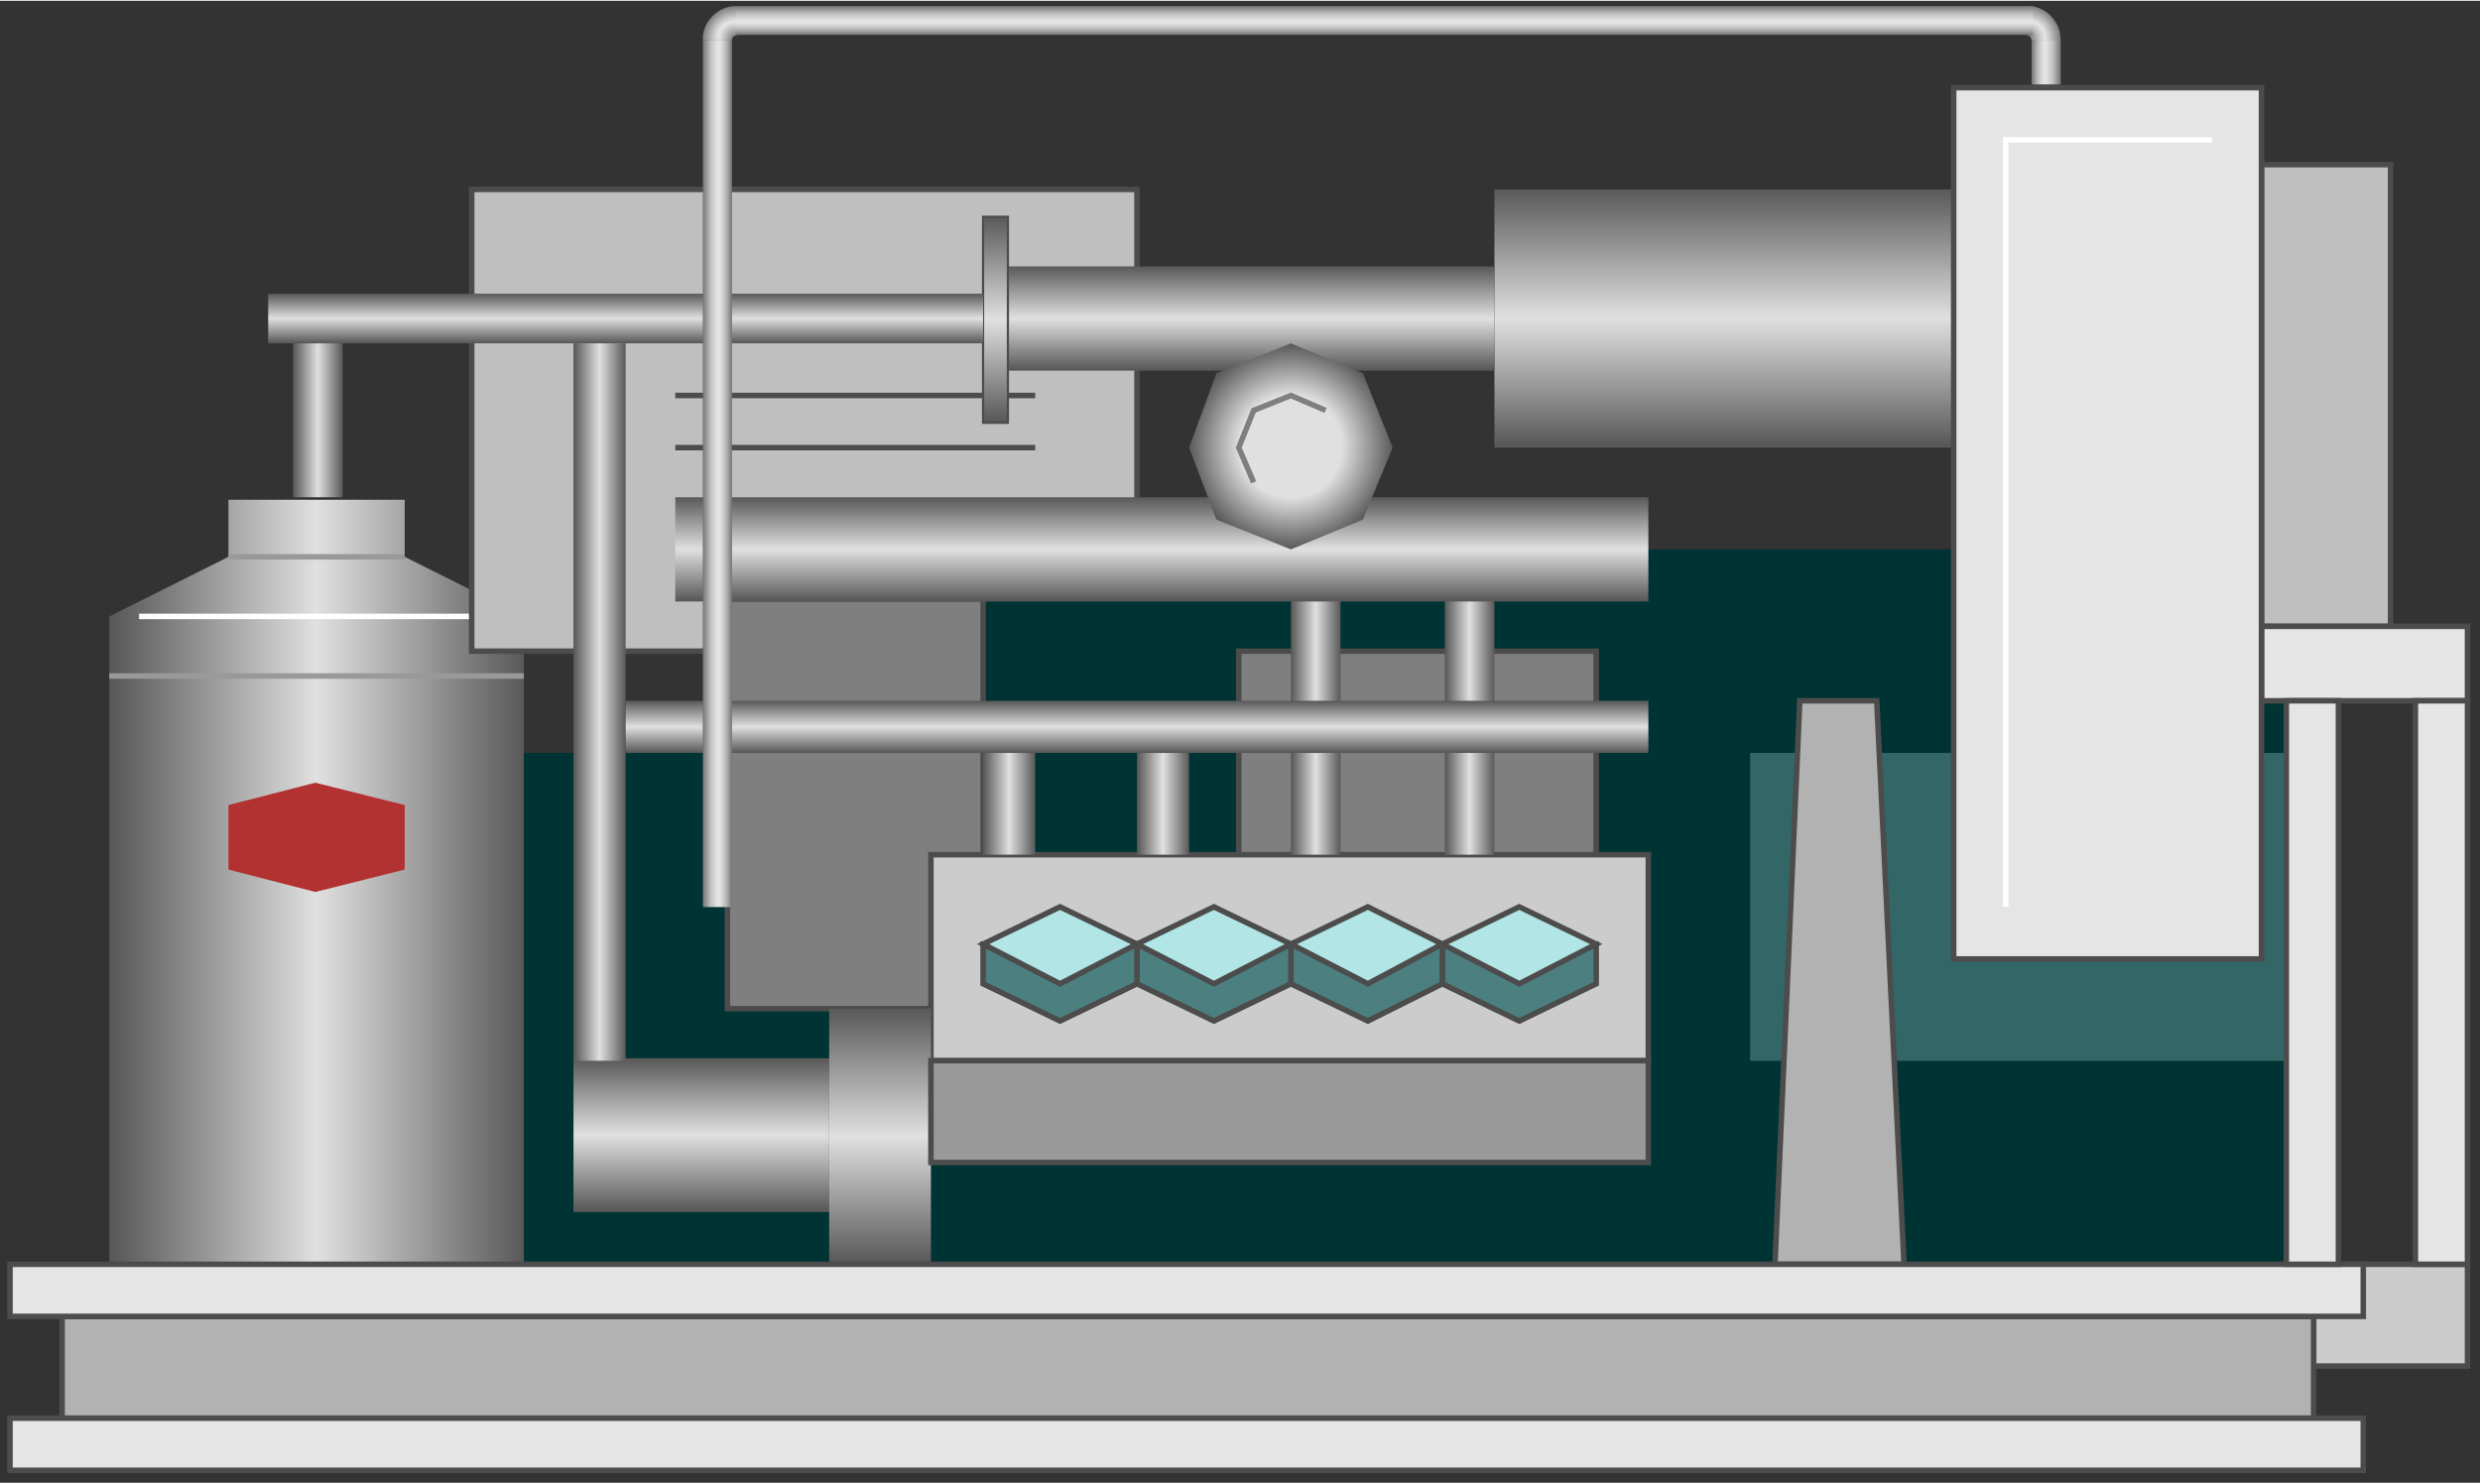 <svg version="1.1" xmlns="http://www.w3.org/2000/svg" xmlns:xlink="http://www.w3.org/1999/xlink" width="112px" height="67px" viewBox="0 0 112.5 67.227" enable-background="new 0 0 112.5 67.227" xml:space="preserve">
<rect x="0" y="0" width="112.5" height="67.227" fill="#333333" stroke="none"/>
<g id="Group_Cylinders">
	<linearGradient id="SVGID_1_" gradientUnits="userSpaceOnUse" x1="78.209" y1="20.27" x2="78.209" y2="8.558">
		<stop offset="0.01" style="stop-color:#595959" />
		<stop offset="0.5" style="stop-color:#E0E0E0" />
		<stop offset="1" style="stop-color:#595959" />
	</linearGradient>
	<path fill="url(#SVGID_1_)" d="M88.625,20.27H67.792V8.558h20.833V20.27z" />
	<linearGradient id="SVGID_2_" gradientUnits="userSpaceOnUse" x1="4.957" y1="39.975" x2="23.763" y2="39.975">
		<stop offset="0.01" style="stop-color:#595959" />
		<stop offset="0.5" style="stop-color:#E0E0E0" />
		<stop offset="1" style="stop-color:#595959" />
	</linearGradient>
	<path fill="url(#SVGID_2_)" d="M23.763,27.927v29.39H4.958v-29.39l5.405-2.703v-2.59h7.995v2.59L23.763,27.927" />
	<path fill="none" stroke="#999999" stroke-width="0.25" d="M4.958,30.629h18.805" />
	<path fill="none" stroke="#FFFFFF" stroke-width="0.25" d="M6.309,27.927h16.103" />
	<path fill="none" stroke="#999999" stroke-width="0.25" d="M10.363,25.224h7.995" />
</g>
<g id="Group_Control_Box">
	<path fill="#BFBFBF" stroke="#4C4C4C" stroke-width="0.25" d="M21.398,8.558h30.179v20.945H21.398V8.558z" />
	<path fill="none" stroke="#4C4C4C" stroke-width="0.25" d="M30.632,20.27H46.96" />
	<path fill="none" stroke="#4C4C4C" stroke-width="0.25" d="M30.632,17.904H46.96" />
</g>
<g id="Group_Natural_Gas_System">
	<path fill="#003333" d="M23.763,34.12h9.234v-9.234h71.957v9.234H79.391v13.963h25.563v9.233h-81.19V34.12z" />
	<path fill="#336666" d="M79.391,34.12h25.563v13.963H79.391V34.12z" />
</g>
<g id="Group_Boxes">
	<path fill="#CCCCCC" stroke="#4C4C4C" stroke-width="0.25" d="M104.953,61.934h6.98v-4.617h-6.98V61.934z" />
	<path fill="#B2B2B2" stroke="#4C4C4C" stroke-width="0.25" d="M80.517,57.316l1.126-25.561h3.491l1.239,25.561H80.517z" />
	<path fill="#BFBFBF" stroke="#4C4C4C" stroke-width="0.25" d="M102.588,7.432h5.855v20.945h-5.855V7.432z" />
	<path fill="#7F7F7F" stroke="#4C4C4C" stroke-width="0.25" d="M72.409,43.467H56.194V29.503h16.215V43.467z" />
	<path fill="#7F7F7F" stroke="#4C4C4C" stroke-width="0.25" d="M32.997,45.719h11.599V27.138H32.997V45.719z" />
</g>
<g id="Group_Red_Label">
	<path fill="#B23232" d="M14.304,40.426l-3.941-1.014v-2.928l3.941-1.014l4.054,1.014v2.928L14.304,40.426z" />
</g>
<g id="Group_Box">
	<path fill="#CCCCCC" stroke="#4C4C4C" stroke-width="0.25" d="M42.23,38.736h32.543v9.347H42.23V38.736z" />
</g>
<g id="Group_Pressure_Valve">
	<path fill="#4C7F7F" stroke="#4C4C4C" stroke-width="0.25" d="M65.428,42.791v1.801l3.49,1.689l3.491-1.689v-1.801H65.428z" />
	<path fill="#4C7F7F" stroke="#4C4C4C" stroke-width="0.25" d="M58.559,42.791v1.801l3.49,1.689l3.379-1.689v-1.801H58.559z" />
	<path fill="#4C7F7F" stroke="#4C4C4C" stroke-width="0.25" d="M51.577,42.791v1.801l3.491,1.689l3.491-1.689v-1.801H51.577z" />
	<path fill="#4C7F7F" stroke="#4C4C4C" stroke-width="0.25" d="M44.595,42.791v1.801l3.491,1.689l3.491-1.689v-1.801H44.595z" />
	<path fill="#B2E5E5" stroke="#4C4C4C" stroke-width="0.25" d="M68.918,44.592l-3.49-1.801l3.49-1.689l3.491,1.689L68.918,44.592z" />
	<path fill="#B2E5E5" stroke="#4C4C4C" stroke-width="0.25" d="M62.049,44.592l-3.49-1.801l3.49-1.689l3.379,1.689L62.049,44.592z" />
	<path fill="#B2E5E5" stroke="#4C4C4C" stroke-width="0.25" d="M55.067,44.592l-3.491-1.801l3.491-1.689l3.491,1.689L55.067,44.592z   " />
	<path fill="#B2E5E5" stroke="#4C4C4C" stroke-width="0.25" d="M48.086,44.592l-3.491-1.801l3.491-1.689l3.491,1.689L48.086,44.592z   " />
</g>
<g id="Group_Connecting_Rods">
	<linearGradient id="SVGID_3_" gradientUnits="userSpaceOnUse" x1="31.814" y1="54.952" x2="31.814" y2="47.971">
		<stop offset="0.01" style="stop-color:#595959" />
		<stop offset="0.5" style="stop-color:#E0E0E0" />
		<stop offset="1" style="stop-color:#595959" />
	</linearGradient>
	<path fill="url(#SVGID_3_)" d="M37.614,54.952H26.015v-6.981h11.599V54.952z" />
	<linearGradient id="SVGID_4_" gradientUnits="userSpaceOnUse" x1="39.922" y1="57.316" x2="39.922" y2="45.719">
		<stop offset="0.01" style="stop-color:#595959" />
		<stop offset="0.5" style="stop-color:#E0E0E0" />
		<stop offset="1" style="stop-color:#595959" />
	</linearGradient>
	<path fill="url(#SVGID_4_)" d="M42.23,57.316h-4.617V45.719h4.617V57.316z" />
	<path fill="#999999" stroke="#4C4C4C" stroke-width="0.25" d="M42.23,48.083h32.543V52.7H42.23V48.083z" />
	<linearGradient id="SVGID_5_" gradientUnits="userSpaceOnUse" x1="26.015" y1="31.811" x2="28.38" y2="31.811">
		<stop offset="0.01" style="stop-color:#595959" />
		<stop offset="0.5" style="stop-color:#E0E0E0" />
		<stop offset="1" style="stop-color:#595959" />
	</linearGradient>
	<path fill="url(#SVGID_5_)" d="M26.015,48.083V15.54h2.365v32.543H26.015z" />
	<linearGradient id="SVGID_6_" gradientUnits="userSpaceOnUse" x1="56.756" y1="16.778" x2="56.756" y2="12.049">
		<stop offset="0.01" style="stop-color:#595959" />
		<stop offset="0.5" style="stop-color:#E0E0E0" />
		<stop offset="1" style="stop-color:#595959" />
	</linearGradient>
	<path fill="url(#SVGID_6_)" d="M67.792,16.778H45.721v-4.729h22.071V16.778z" />
	<linearGradient id="SVGID_7_" gradientUnits="userSpaceOnUse" x1="45.158" y1="19.143" x2="45.158" y2="9.797">
		<stop offset="0.01" style="stop-color:#595959" />
		<stop offset="0.5" style="stop-color:#E0E0E0" />
		<stop offset="1" style="stop-color:#595959" />
	</linearGradient>
	<path fill="url(#SVGID_7_)" stroke="#4C4C4C" stroke-width="0.1" d="M45.721,19.143h-1.126V9.797h1.126V19.143z" />
	<linearGradient id="SVGID_8_" gradientUnits="userSpaceOnUse" x1="28.38" y1="15.54" x2="28.38" y2="13.288">
		<stop offset="0.01" style="stop-color:#595959" />
		<stop offset="0.5" style="stop-color:#E0E0E0" />
		<stop offset="1" style="stop-color:#595959" />
	</linearGradient>
	<path fill="url(#SVGID_8_)" d="M44.595,15.54H12.165v-2.252h32.431V15.54z" />
	<linearGradient id="SVGID_9_" gradientUnits="userSpaceOnUse" x1="13.29" y1="19.031" x2="15.543" y2="19.031">
		<stop offset="0.01" style="stop-color:#595959" />
		<stop offset="0.5" style="stop-color:#E0E0E0" />
		<stop offset="1" style="stop-color:#595959" />
	</linearGradient>
	<path fill="url(#SVGID_9_)" d="M13.291,22.521V15.54h2.252v6.981H13.291z" />
	<linearGradient id="SVGID_10_" gradientUnits="userSpaceOnUse" x1="65.54" y1="32.938" x2="67.792" y2="32.938">
		<stop offset="0.01" style="stop-color:#595959" />
		<stop offset="0.5" style="stop-color:#E0E0E0" />
		<stop offset="1" style="stop-color:#595959" />
	</linearGradient>
	<path fill="url(#SVGID_10_)" d="M65.54,38.736V27.138h2.252v11.598H65.54z" />
	<linearGradient id="SVGID_11_" gradientUnits="userSpaceOnUse" x1="58.559" y1="32.938" x2="60.81" y2="32.938">
		<stop offset="0.01" style="stop-color:#595959" />
		<stop offset="0.5" style="stop-color:#E0E0E0" />
		<stop offset="1" style="stop-color:#595959" />
	</linearGradient>
	<path fill="url(#SVGID_11_)" d="M58.559,38.736V27.138h2.252v11.598H58.559z" />
	<linearGradient id="SVGID_12_" gradientUnits="userSpaceOnUse" x1="51.577" y1="36.428" x2="53.941" y2="36.428">
		<stop offset="0.01" style="stop-color:#595959" />
		<stop offset="0.5" style="stop-color:#E0E0E0" />
		<stop offset="1" style="stop-color:#595959" />
	</linearGradient>
	<path fill="url(#SVGID_12_)" d="M51.577,38.736V34.12h2.365v4.616H51.577z" />
	<linearGradient id="SVGID_13_" gradientUnits="userSpaceOnUse" x1="44.595" y1="36.428" x2="46.96" y2="36.428">
		<stop offset="0.01" style="stop-color:#595959" />
		<stop offset="0.5" style="stop-color:#E0E0E0" />
		<stop offset="1" style="stop-color:#595959" />
	</linearGradient>
	<path fill="url(#SVGID_13_)" d="M44.595,38.736V34.12h2.365v4.616H44.595z" />
	<linearGradient id="SVGID_14_" gradientUnits="userSpaceOnUse" x1="51.577" y1="34.12" x2="51.577" y2="31.756">
		<stop offset="0.01" style="stop-color:#595959" />
		<stop offset="0.5" style="stop-color:#E0E0E0" />
		<stop offset="1" style="stop-color:#595959" />
	</linearGradient>
	<path fill="url(#SVGID_14_)" d="M74.773,34.12H28.38v-2.365h46.394V34.12z" />
	<linearGradient id="SVGID_15_" gradientUnits="userSpaceOnUse" x1="52.703" y1="27.251" x2="52.703" y2="22.521">
		<stop offset="0.01" style="stop-color:#595959" />
		<stop offset="0.5" style="stop-color:#E0E0E0" />
		<stop offset="1" style="stop-color:#595959" />
	</linearGradient>
	<path fill="url(#SVGID_15_)" d="M74.773,27.251H30.632v-4.729h44.142V27.251z" />
</g>
<g id="Group_Axial">
	<radialGradient id="SVGID_16_" cx="58.559" cy="20.213" r="4.645" gradientUnits="userSpaceOnUse">
		<stop offset="0" style="stop-color:#E0E0E0" />
		<stop offset="0.5" style="stop-color:#E0E0E0" />
		<stop offset="1" style="stop-color:#595959" />
	</radialGradient>
	<path fill="url(#SVGID_16_)" d="M55.18,23.535l-1.239-3.265l1.239-3.378l3.378-1.351l3.266,1.351l1.352,3.378l-1.352,3.265   l-3.266,1.352L55.18,23.535z" />
	<path fill="none" stroke="#7F7F7F" stroke-width="0.25" d="M56.869,21.846l-0.675-1.576l0.675-1.689l1.689-0.676l1.576,0.676" />
</g>
<g id="Group_Layer_5">
	<path fill="#B2B2B2" stroke="#4C4C4C" stroke-width="0.25" d="M2.818,59.682h102.135v4.617H2.818V59.682z" />
	<path fill="#E5E5E5" stroke="#4C4C4C" stroke-width="0.25" d="M0.453,64.299h106.752v2.365H0.453V64.299z" />
	<path fill="#E5E5E5" stroke="#4C4C4C" stroke-width="0.25" d="M0.453,57.316h106.752v2.365H0.453V57.316z" />
</g>
<g id="Group_Stand">
	<path fill="#E5E5E5" stroke="#4C4C4C" stroke-width="0.25" d="M102.588,28.377h9.346v3.378h-9.346V28.377z" />
	<path fill="#E5E5E5" stroke="#4C4C4C" stroke-width="0.25" d="M109.569,31.755h2.364v25.561h-2.364V31.755z" />
	<path fill="#E5E5E5" stroke="#4C4C4C" stroke-width="0.25" d="M103.714,31.755h2.364v25.561h-2.364V31.755z" />
</g>
<g id="Group_Refrigerator">
	<path fill="#E5E5E5" stroke="#4C4C4C" stroke-width="0.25" d="M88.625,3.941h13.963v39.525H88.625V3.941z" />
	<path fill="none" stroke="#FFFFFF" stroke-width="0.25" d="M90.989,41.102V6.306h9.347" />
</g>
<g id="Group_Pipe_Inlet">
	
		<radialGradient id="SVGID_17_" cx="-26.617" cy="-69.702" r="1.491" gradientTransform="matrix(1 0 0 -1 59.937 -68.013)" gradientUnits="userSpaceOnUse">
		<stop offset="0" style="stop-color:#737373" />
		<stop offset="0.21" style="stop-color:#AAAAAA" />
		<stop offset="0.4" style="stop-color:#D5D5D5" />
		<stop offset="0.5" style="stop-color:#E6E6E6" />
		<stop offset="0.65" style="stop-color:#C6C6C6" />
		<stop offset="0.99" style="stop-color:#767676" />
		<stop offset="1" style="stop-color:#737373" />
	</radialGradient>
	<path fill="url(#SVGID_17_)" d="M33.429,0.238v1.32l-0.092,0.024l-0.072,0.049L33.219,1.7l-0.018,0.086h-1.32V1.628l0.021-0.16   l0.037-0.148l0.053-0.143l0.063-0.132l0.08-0.126l0.089-0.121l0.1-0.106l0.106-0.101l0.122-0.089l0.126-0.08l0.132-0.063   l0.143-0.054l0.147-0.037l0.153-0.021L33.429,0.238z" />
	
		<radialGradient id="SVGID_18_" cx="129.347" cy="-38.488" r="1.491" gradientTransform="matrix(-4.489659e-011 1 1 4.489659e-011 130.513 -127.672)" gradientUnits="userSpaceOnUse">
		<stop offset="0" style="stop-color:#737373" />
		<stop offset="0.21" style="stop-color:#AAAAAA" />
		<stop offset="0.4" style="stop-color:#D5D5D5" />
		<stop offset="0.5" style="stop-color:#E6E6E6" />
		<stop offset="0.65" style="stop-color:#C6C6C6" />
		<stop offset="0.99" style="stop-color:#767676" />
		<stop offset="1" style="stop-color:#737373" />
	</radialGradient>
	<path fill="url(#SVGID_18_)" d="M93.477,1.784h-1.32l-0.025-0.092L92.082,1.62l-0.068-0.046l-0.086-0.018v-1.32h0.158l0.16,0.021   l0.148,0.037l0.142,0.052l0.132,0.064l0.127,0.079l0.121,0.089l0.105,0.101l0.102,0.105l0.089,0.122l0.079,0.126l0.063,0.132   l0.054,0.143l0.036,0.147l0.021,0.153L93.477,1.784z" />
	
		<linearGradient id="SVGID_19_" gradientUnits="userSpaceOnUse" x1="28.329" y1="48.605" x2="28.329" y2="47.281" gradientTransform="matrix(4.489659e-011 -1 1 4.489659e-011 44.877 31.111)">
		<stop offset="0" style="stop-color:#737373" />
		<stop offset="0.27" style="stop-color:#C0C1C2" />
		<stop offset="0.31" style="stop-color:#C6C7C8" />
		<stop offset="0.52" style="stop-color:#E6E6E6" />
		<stop offset="0.6" style="stop-color:#E1E1E1" />
		<stop offset="0.69" style="stop-color:#D1D1D1" />
		<stop offset="0.8" style="stop-color:#B7B7B7" />
		<stop offset="0.91" style="stop-color:#949494" />
		<stop offset="1" style="stop-color:#737373" />
	</linearGradient>
	<rect x="92.158" y="1.769" fill="url(#SVGID_19_)" width="1.323" height="2.027" />
	
		<linearGradient id="SVGID_20_" gradientUnits="userSpaceOnUse" x1="9.668" y1="-11.672" x2="9.668" y2="-12.996" gradientTransform="matrix(4.489659e-011 -1 1 4.489659e-011 44.877 31.111)">
		<stop offset="0" style="stop-color:#737373" />
		<stop offset="0.09" style="stop-color:#949494" />
		<stop offset="0.2" style="stop-color:#B7B7B7" />
		<stop offset="0.31" style="stop-color:#D1D1D1" />
		<stop offset="0.4" style="stop-color:#E1E1E1" />
		<stop offset="0.48" style="stop-color:#E6E6E6" />
		<stop offset="0.69" style="stop-color:#C6C7C8" />
		<stop offset="0.73" style="stop-color:#C0C1C2" />
		<stop offset="1" style="stop-color:#737373" />
	</linearGradient>
	<rect x="31.882" y="1.774" fill="url(#SVGID_20_)" width="1.323" height="39.338" />
	
		<linearGradient id="SVGID_21_" gradientUnits="userSpaceOnUse" x1="128.051" y1="-129.417" x2="128.051" y2="-130.724" gradientTransform="matrix(-26.3 8.569493e-006 8.243652e-006 -1 3430.49 -129.178)">
		<stop offset="0" style="stop-color:#737373" />
		<stop offset="0.27" style="stop-color:#C0C1C2" />
		<stop offset="0.31" style="stop-color:#C6C7C8" />
		<stop offset="0.52" style="stop-color:#E6E6E6" />
		<stop offset="0.6" style="stop-color:#E1E1E1" />
		<stop offset="0.69" style="stop-color:#D1D1D1" />
		<stop offset="0.8" style="stop-color:#B7B7B7" />
		<stop offset="0.91" style="stop-color:#949494" />
		<stop offset="1" style="stop-color:#737373" />
	</linearGradient>
	<rect x="33.366" y="0.241" fill="url(#SVGID_21_)" width="58.853" height="1.306" />
</g>
</svg>